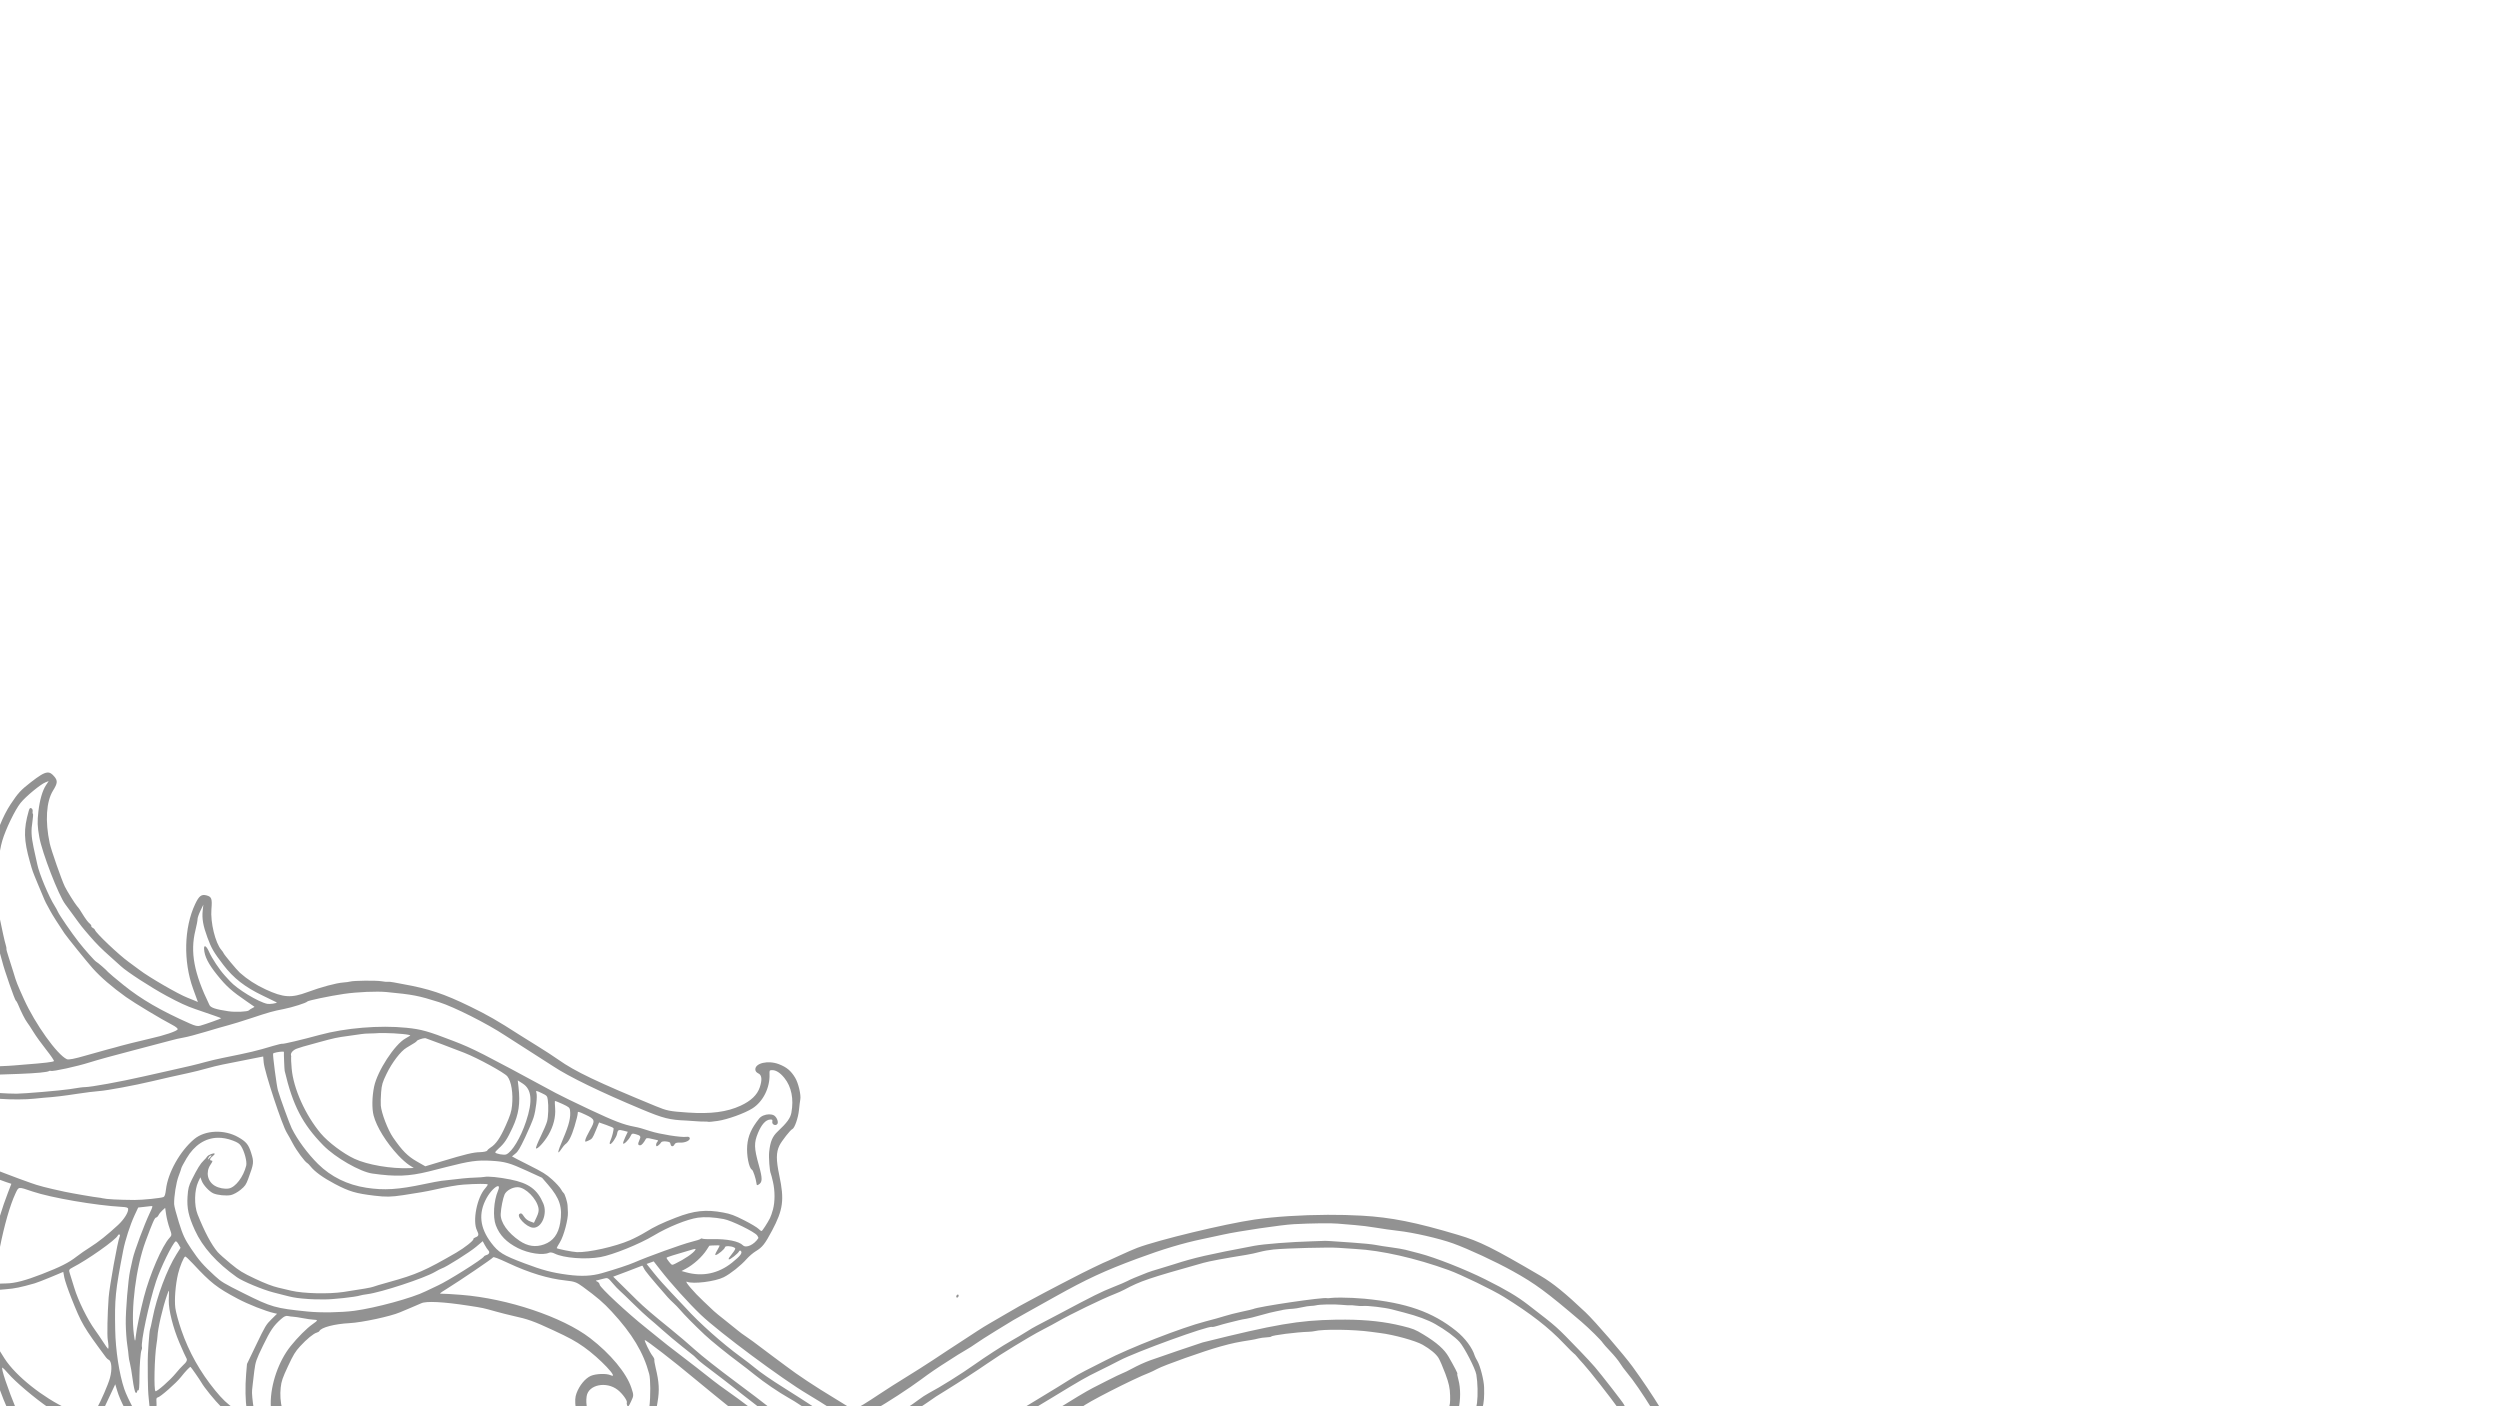 <?xml version="1.0" encoding="UTF-8" standalone="no"?>
<!-- Created with Inkscape (http://www.inkscape.org/) -->

<svg
   xmlns:dc="http://purl.org/dc/elements/1.1/"
   xmlns:cc="http://creativecommons.org/ns#"
   xmlns:rdf="http://www.w3.org/1999/02/22-rdf-syntax-ns#"
   xmlns:svg="http://www.w3.org/2000/svg"
   xmlns="http://www.w3.org/2000/svg"
   xmlns:sodipodi="http://sodipodi.sourceforge.net/DTD/sodipodi-0.dtd"
   xmlns:inkscape="http://www.inkscape.org/namespaces/inkscape"
   width="1344"
   height="756"
   viewBox="0 0 1344 756"
   id="svg2"
   version="1.1"
   inkscape:version="0.91 r13725"
   sodipodi:docname="lower-back.svg"
   inkscape:export-filename="C:\Users\PhroZen\Desktop\valhalla-starter-example.png"
   inkscape:export-xdpi="90"
   inkscape:export-ydpi="90">
  <defs
     id="defs4">
    <filter
       style="color-interpolation-filters:sRGB;"
       inkscape:label="Drop Shadow"
       id="filter4387">
      <feFlood
         flood-opacity="0.51"
         flood-color="rgb(0,0,0)"
         result="flood"
         id="feFlood4389" />
      <feComposite
         in="flood"
         in2="SourceGraphic"
         operator="in"
         result="composite1"
         id="feComposite4391" />
      <feGaussianBlur
         in="composite1"
         stdDeviation="0"
         result="blur"
         id="feGaussianBlur4393" />
      <feOffset
         dx="1"
         dy="2"
         result="offset"
         id="feOffset4395" />
      <feComposite
         in="SourceGraphic"
         in2="offset"
         operator="over"
         result="composite2"
         id="feComposite4397" />
    </filter>
    <filter
       style="color-interpolation-filters:sRGB;"
       inkscape:label="Drop Shadow"
       id="filter4823">
      <feFlood
         flood-opacity="1"
         flood-color="rgb(255,255,255)"
         result="flood"
         id="feFlood4825" />
      <feComposite
         in="flood"
         in2="SourceGraphic"
         operator="in"
         result="composite1"
         id="feComposite4827" />
      <feGaussianBlur
         in="composite1"
         stdDeviation="1"
         result="blur"
         id="feGaussianBlur4829" />
      <feOffset
         dx="1"
         dy="1"
         result="offset"
         id="feOffset4831" />
      <feComposite
         in="SourceGraphic"
         in2="offset"
         operator="over"
         result="composite2"
         id="feComposite4833" />
    </filter>
    <filter
       style="color-interpolation-filters:sRGB;"
       inkscape:label="Drop Shadow"
       id="filter4835">
      <feFlood
         flood-opacity="1"
         flood-color="rgb(255,255,255)"
         result="flood"
         id="feFlood4837" />
      <feComposite
         in="flood"
         in2="SourceGraphic"
         operator="in"
         result="composite1"
         id="feComposite4839" />
      <feGaussianBlur
         in="composite1"
         stdDeviation="1"
         result="blur"
         id="feGaussianBlur4841" />
      <feOffset
         dx="1"
         dy="1"
         result="offset"
         id="feOffset4843" />
      <feComposite
         in="SourceGraphic"
         in2="offset"
         operator="over"
         result="composite2"
         id="feComposite4845" />
    </filter>
    <filter
       style="color-interpolation-filters:sRGB"
       inkscape:label="Drop Shadow"
       id="filter4387-2">
      <feFlood
         flood-opacity="0.51"
         flood-color="rgb(0,0,0)"
         result="flood"
         id="feFlood4389-6" />
      <feComposite
         in="flood"
         in2="SourceGraphic"
         operator="in"
         result="composite1"
         id="feComposite4391-5" />
      <feGaussianBlur
         in="composite1"
         stdDeviation="0"
         result="blur"
         id="feGaussianBlur4393-4" />
      <feOffset
         dx="1"
         dy="2"
         result="offset"
         id="feOffset4395-7" />
      <feComposite
         in="SourceGraphic"
         in2="offset"
         operator="over"
         result="composite2"
         id="feComposite4397-3" />
    </filter>
    <filter
       style="color-interpolation-filters:sRGB"
       inkscape:label="Drop Shadow"
       id="filter4387-2-5">
      <feFlood
         flood-opacity="0.51"
         flood-color="rgb(0,0,0)"
         result="flood"
         id="feFlood4389-6-6" />
      <feComposite
         in="flood"
         in2="SourceGraphic"
         operator="in"
         result="composite1"
         id="feComposite4391-5-0" />
      <feGaussianBlur
         in="composite1"
         stdDeviation="0"
         result="blur"
         id="feGaussianBlur4393-4-5" />
      <feOffset
         dx="1"
         dy="2"
         result="offset"
         id="feOffset4395-7-3" />
      <feComposite
         in="SourceGraphic"
         in2="offset"
         operator="over"
         result="composite2"
         id="feComposite4397-3-4" />
    </filter>
    <filter
       style="color-interpolation-filters:sRGB"
       inkscape:label="Drop Shadow"
       id="filter4387-2-52">
      <feFlood
         flood-opacity="0.51"
         flood-color="rgb(0,0,0)"
         result="flood"
         id="feFlood4389-6-61" />
      <feComposite
         in="flood"
         in2="SourceGraphic"
         operator="in"
         result="composite1"
         id="feComposite4391-5-2" />
      <feGaussianBlur
         in="composite1"
         stdDeviation="0"
         result="blur"
         id="feGaussianBlur4393-4-6" />
      <feOffset
         dx="1"
         dy="2"
         result="offset"
         id="feOffset4395-7-7" />
      <feComposite
         in="SourceGraphic"
         in2="offset"
         operator="over"
         result="composite2"
         id="feComposite4397-3-8" />
    </filter>
  </defs>
  <sodipodi:namedview
     id="base"
     pagecolor="#ffffff"
     bordercolor="#666666"
     borderopacity="1.0"
     inkscape:pageopacity="0.0"
     inkscape:pageshadow="2"
     inkscape:zoom="0.5"
     inkscape:cx="511.41264"
     inkscape:cy="459.14158"
     inkscape:document-units="px"
     inkscape:current-layer="layer4"
     showgrid="false"
     units="px"
     width="1152px"
     borderlayer="true"
     showborder="true"
     inkscape:window-width="1920"
     inkscape:window-height="1017"
     inkscape:window-x="1912"
     inkscape:window-y="-8"
     inkscape:window-maximized="1" />
  <g
     inkscape:groupmode="layer"
     id="layer4"
     inkscape:label="Decor"
     style="display:inline">
    <path
       style="fill:#000000;fill-opacity:0.429"
       d="m 25.426,415.324 c -1.903,0.137 -4.444,1.785 -8.881,5.235 -5.44,4.229 -6.797,5.708 -10.843,11.807 C 3.633,435.483 1.656,439.405 0,443.515 l 0,13.831 c 0.379,-2.097 0.778,-3.854 1.221,-5.364 1.818,-6.196 6.879,-16.657 9.833,-20.329 2.801,-3.481 10.775,-10.063 13.435,-11.088 l 1.693,-0.653 -1.522,2.31 c -1.844,2.798 -3.322,7.944 -4.014,13.98 -0.639,5.565 -0.553,8.028 0.482,13.82 1.51,8.446 10.427,31.487 13.979,36.12 0.62,0.808 2.708,3.655 4.639,6.326 3.91,5.406 4.323,5.931 8.468,10.723 3.737,4.321 6.306,6.888 11.373,11.373 2.248,1.99 4.689,4.184 5.425,4.875 3.182,2.986 16.121,11.387 24.556,15.943 6.751,3.646 10.767,5.498 15.334,7.071 3.403,1.172 7.931,2.733 10.063,3.468 2.132,0.735 3.914,1.402 3.96,1.484 0.1,0.177 -8.794,3.34 -11.327,4.028 -1.387,0.377 -2.6,0.117 -5.555,-1.191 -15.578,-6.895 -26.166,-13.041 -35.649,-20.693 -4.217,-3.403 -7.949,-6.543 -8.294,-6.98 -0.852,-1.078 -5.56,-5.165 -6.402,-5.558 -0.718,-0.335 -6.216,-6.517 -9.294,-10.451 -3.997,-5.108 -10.577,-14.691 -11.346,-16.525 -0.284,-0.677 -1.017,-2.015 -1.628,-2.972 -3.177,-4.976 -8.405,-17.466 -9.393,-22.44 -0.31,-1.559 -0.63,-3.01 -0.712,-3.225 -0.082,-0.215 -0.648,-2.793 -1.256,-5.729 -1.284,-6.2 -1.405,-9.092 -0.597,-14.263 0.322,-2.06 0.42,-3.822 0.218,-3.915 -0.2,-0.094 -0.266,-0.703 -0.144,-1.354 0.122,-0.65 -0.184,-1.372 -0.678,-1.603 -0.72,-0.336 -1.003,-0.052 -1.424,1.425 -2.831,9.917 -2.694,15.583 0.668,27.485 1.453,5.144 1.253,4.587 4.3,11.964 3.372,8.165 4.091,9.792 5.018,11.343 0.44,0.736 1.187,2.118 1.662,3.071 0.729,1.464 4.822,7.928 7.591,11.986 1.483,2.174 12.123,15.352 15.049,18.638 4.374,4.913 10.464,10.17 18.069,15.6 4.436,3.167 18.888,11.863 24.769,14.903 1.907,0.986 2.978,1.85 2.941,2.368 -0.07,0.948 -7.273,3.38 -15.088,5.095 -4.633,1.017 -16.188,3.947 -18.711,4.744 -0.452,0.143 -2.18,0.598 -3.84,1.011 -1.66,0.413 -6.974,1.9 -11.807,3.306 -6.071,1.766 -9.198,2.372 -10.114,1.955 C 30.743,567.058 18.916,550.521 12.873,537.156 9.155,528.933 8.785,527.989 7.266,522.852 6.558,520.456 5.368,516.685 4.622,514.472 3.875,512.259 3.347,510.274 3.447,510.061 3.548,509.847 3.354,508.803 3.016,507.74 2.525,506.201 1.032,499.407 0,494.296 L 0,512.554 c 0.392,1.24 0.86,2.918 1.201,4.342 1.055,4.408 6.785,20.863 7.357,21.13 0.227,0.106 0.704,0.891 1.059,1.744 1.802,4.323 3.84,8.381 4.907,9.768 0.655,0.852 2.227,3.244 3.492,5.316 1.265,2.072 4.305,6.295 6.755,9.384 2.45,3.088 4.356,5.868 4.234,6.175 -0.201,0.509 -5.069,1.091 -15.992,1.917 -2.203,0.166 -4.616,0.368 -5.362,0.447 C 6.359,572.914 3.206,573.071 0,573.201 l 0,4.476 c 2.674,-0.079 5.869,-0.188 10.335,-0.355 9.325,-0.349 15.358,-0.931 16.076,-1.551 0.199,-0.172 0.605,-0.199 0.902,-0.061 0.998,0.466 14.167,-2.421 21.048,-4.613 3.751,-1.195 14.076,-4.044 22.945,-6.328 8.868,-2.285 17.923,-4.672 20.122,-5.305 2.199,-0.633 5.497,-1.39 7.327,-1.683 1.83,-0.293 7.182,-1.701 11.895,-3.128 4.713,-1.427 10.174,-3.003 12.135,-3.503 1.961,-0.499 7.372,-2.169 12.024,-3.711 10.069,-3.337 11.824,-3.83 17.651,-4.964 4.644,-0.904 12.395,-3.365 12.712,-4.037 0.249,-0.528 12.186,-3.023 19.718,-4.12 7.163,-1.044 17.656,-1.498 22.933,-0.993 14.214,1.36 17.042,1.906 28.204,5.433 8.059,2.546 25.8,11.485 35.478,17.877 1.89,1.248 7.784,5.026 13.099,8.396 5.315,3.369 11.098,7.077 12.851,8.24 8.467,5.618 25.447,13.862 47.665,23.143 11.535,4.818 14.826,5.645 23.885,6.004 1.043,0.042 3.288,0.194 4.99,0.339 1.702,0.145 3.832,0.235 4.733,0.202 0.901,-0.035 1.83,0.026 2.063,0.133 0.234,0.107 2.509,-0.109 5.056,-0.482 5.27,-0.77 14.391,-4.057 18.605,-6.703 5.754,-3.614 9.518,-11.128 9.247,-18.461 -0.072,-1.958 -0.011,-2.067 1.206,-2.133 2.144,-0.116 4.47,1.331 6.806,4.233 3.777,4.693 5.099,11.306 3.73,18.663 -0.541,2.909 -2.318,5.348 -7.341,10.076 -2.857,2.69 -3.979,5.364 -4.59,10.928 -0.327,2.981 0.248,10.608 0.888,11.774 0.13,0.238 0.647,2.215 1.149,4.394 1.113,4.834 1.119,10.582 0.016,14.795 l 0,0.001 c -0.454,1.733 -1.185,3.851 -1.626,4.706 -1.413,2.74 -3.994,6.725 -4.466,6.896 -0.252,0.091 -1.016,-0.427 -1.697,-1.15 -0.682,-0.723 -4.136,-2.785 -7.676,-4.583 -5.314,-2.699 -7.275,-3.427 -11.231,-4.17 -9.326,-1.753 -15.711,-1.072 -25.493,2.719 -7.487,2.901 -11.571,4.855 -16.386,7.837 -2.104,1.304 -5.873,3.256 -8.375,4.339 -7.928,3.432 -22.259,6.644 -28.483,6.384 -2.34,-0.098 -10.718,-1.764 -10.849,-2.157 -0.04,-0.122 0.757,-1.569 1.77,-3.218 2.051,-3.334 4.476,-12.455 4.259,-16.015 -0.067,-1.092 -0.149,-2.72 -0.182,-3.62 -0.068,-1.851 -1.518,-6.496 -2.115,-6.774 -0.216,-0.101 -0.869,-1.027 -1.451,-2.059 -0.582,-1.032 -2.713,-3.366 -4.734,-5.187 -3.113,-2.804 -5.049,-3.998 -12.657,-7.811 -4.94,-2.476 -8.956,-4.558 -8.924,-4.625 0.032,-0.068 0.849,-0.738 1.816,-1.491 1.411,-1.099 2.444,-2.82 5.251,-8.74 1.921,-4.054 3.965,-8.861 4.541,-10.682 1.259,-3.98 2.112,-11.371 1.53,-13.275 -0.402,-1.316 -0.289,-1.312 2.693,0.088 2.938,1.379 3.13,1.587 3.418,3.72 0.461,3.408 0.282,8.933 -0.375,11.515 -0.322,1.264 -1.873,4.929 -3.449,8.145 -1.575,3.215 -2.713,6.079 -2.527,6.363 0.565,0.865 4.471,-3.357 6.726,-7.269 2.686,-4.661 3.916,-9.58 3.57,-14.273 -0.146,-1.975 -0.207,-3.714 -0.136,-3.863 0.07,-0.149 1.881,0.546 4.024,1.546 3.462,1.616 3.919,1.992 4.103,3.363 0.505,3.767 -0.447,7.724 -3.696,15.35 -3.161,7.419 -3.426,9.245 -0.772,5.314 0.702,-1.04 1.536,-2.06 1.853,-2.266 1.806,-1.178 3.389,-4.21 5.049,-9.674 0.983,-3.236 1.76,-6.418 1.726,-7.071 -0.056,-1.098 0.256,-1.04 4.16,0.782 5.225,2.438 5.387,3.046 2.269,8.537 -1.154,2.033 -2.205,4.266 -2.335,4.962 -0.23,1.229 -0.179,1.239 1.768,0.373 1.853,-0.824 2.141,-1.224 3.815,-5.297 l 1.811,-4.405 3.8,1.328 c 2.09,0.731 3.865,1.513 3.946,1.737 0.241,0.667 -0.759,4.75 -1.615,6.6 -0.437,0.945 -0.571,1.822 -0.298,1.95 0.767,0.358 3.499,-3.603 3.845,-5.574 0.372,-2.119 0.808,-2.311 3.594,-1.584 l 2.151,0.561 -1.354,2.868 c -0.745,1.578 -1.268,3.106 -1.163,3.397 0.284,0.788 3.018,-1.87 3.946,-3.838 0.739,-1.565 0.99,-1.663 2.885,-1.127 2.66,0.753 2.89,1.165 1.866,3.335 -0.914,1.937 -0.723,2.75 0.61,2.595 0.735,-0.086 1.814,-1.358 3.022,-3.562 0.176,-0.321 1.283,-0.325 2.462,-0.009 1.179,0.315 2.644,0.647 3.255,0.74 0.866,0.131 0.943,0.351 0.347,1 -0.42,0.458 -0.712,1.258 -0.649,1.777 0.092,0.756 0.333,0.782 1.214,0.127 0.604,-0.45 1.265,-1.172 1.469,-1.603 0.206,-0.436 1.363,-0.666 2.605,-0.518 1.949,0.231 2.267,0.423 2.474,1.491 0.283,1.456 1.493,1.472 2.175,0.028 0.332,-0.704 1.263,-0.981 2.956,-0.887 2.796,0.158 5.643,-1.223 5.179,-2.51 -0.202,-0.558 -0.777,-0.737 -1.878,-0.582 -2.772,0.39 -14.41,-1.463 -19.342,-3.08 -4.411,-1.447 -6.011,-1.892 -8.538,-2.373 -5.87,-1.118 -10.647,-2.946 -23.72,-9.08 -7.703,-3.614 -16.075,-7.691 -18.603,-9.059 -39.976,-21.628 -44.32,-23.838 -54.807,-27.892 -13.865,-5.36 -17.375,-6.345 -25.506,-7.165 -14.273,-1.438 -32.725,0.083 -46.498,3.834 -9.637,2.624 -19.662,5.001 -20.145,4.776 -0.232,-0.108 -2.363,0.381 -4.737,1.088 -9.65,2.875 -12.056,3.448 -27.454,6.559 -2.769,0.559 -6.845,1.521 -9.057,2.137 -4.79,1.334 -9.29,2.411 -19.903,4.761 -4.35,0.963 -10.411,2.323 -13.47,3.021 -12.466,2.846 -28.343,5.736 -31.548,5.741 -1.09,0.002 -2.976,0.254 -8.36,1.119 -4.32,0.694 -24.645,2.42 -28.332,2.406 C 6.148,587.964 2.544,587.805 0,587.624 l 0,3.115 c 5.89,0.446 14.097,0.412 18.461,-0.091 1.914,-0.221 4.297,-0.455 5.296,-0.521 5.139,-0.34 10.35,-0.955 17.568,-2.072 4.393,-0.68 9.78,-1.353 11.972,-1.496 4.11,-0.268 19.008,-3.037 28.582,-5.312 6.352,-1.51 12.269,-2.847 19.496,-4.405 2.851,-0.614 7.216,-1.706 9.699,-2.426 2.484,-0.72 6.34,-1.67 8.569,-2.109 2.229,-0.44 6.874,-1.363 10.323,-2.051 3.449,-0.689 7.453,-1.485 8.898,-1.768 l 2.625,-0.514 0.266,3.15 c 0.426,5.034 9.922,33.893 12.47,37.9 0.562,0.884 2.001,3.47 3.197,5.744 2.004,3.809 6.532,9.926 7.777,10.508 0.29,0.135 1.055,0.911 1.7,1.724 2.321,2.926 6.824,6.18 13.171,9.517 7.717,4.057 11.214,5.088 21.319,6.291 6.128,0.73 8.795,0.681 15.239,-0.28 7.604,-1.133 13.011,-2.076 16.681,-2.908 6.855,-1.554 12.522,-2.546 15.882,-2.781 6.789,-0.476 12.856,-0.514 13.012,-0.082 0.083,0.229 -0.536,1.184 -1.375,2.121 -4.431,4.949 -6.896,17.606 -4.401,22.598 1.147,2.295 0.975,3.074 -0.822,3.724 -0.691,0.25 -1.187,0.649 -1.101,0.886 0.27,0.749 -4.772,4.756 -9.241,7.344 -16.711,9.677 -21.45,11.75 -36.215,15.839 -4.158,1.151 -7.935,2.273 -8.394,2.495 -0.805,0.388 -6.124,1.319 -16.028,2.802 -7.944,1.19 -21.501,0.861 -28.032,-0.678 -1.313,-0.309 -4.472,-1.056 -7.02,-1.66 -3.163,-0.749 -7.095,-2.26 -12.397,-4.762 -6.844,-3.231 -8.412,-4.196 -13.217,-8.145 -2.999,-2.464 -6.107,-5.241 -6.907,-6.171 -3.361,-3.908 -7.04,-10.806 -10.836,-20.319 -1.915,-4.799 -1.744,-13.054 0.364,-17.519 l 1.129,-2.39 0.799,2.055 c 0.861,2.212 3.956,5.527 6.094,6.529 2.158,1.011 7.065,1.501 9.577,0.956 1.29,-0.28 3.6,-1.541 5.132,-2.803 2.442,-2.011 2.953,-2.746 4.136,-5.951 3.066,-8.308 3.135,-8.94 1.541,-13.996 -1.385,-4.392 -2.639,-5.919 -6.84,-8.327 -7.558,-4.331 -17.968,-3.876 -23.788,1.041 -7.612,6.43 -14.09,17.995 -15.141,27.032 -0.306,2.629 -0.669,3.761 -1.303,4.059 -1.24,0.583 -11.354,1.616 -15.574,1.591 -8.669,-0.051 -15.289,-0.407 -17.265,-0.93 -0.63,-0.167 -1.568,-0.327 -2.085,-0.359 -1.481,-0.088 -14.289,-2.288 -18.164,-3.12 -9.591,-2.058 -14.441,-3.321 -18.395,-4.791 -2.384,-0.887 -5.21,-1.907 -6.28,-2.266 C 9.084,633.281 6.011,632.121 3.324,631.062 2.173,630.609 1.039,630.179 0,629.792 l 0,4.487 c 1.166,0.45 2.351,0.89 3.255,1.189 l 2.854,0.942 -1.854,4.824 C 2.669,645.36 1.252,649.479 0,653.598 l 0,16.755 c 2.219,-11.241 5.409,-22.565 8.238,-28.56 1.885,-3.995 1.289,-3.917 9.271,-1.231 9.991,3.362 33.636,7.436 47.877,8.249 2.701,0.154 3.415,0.374 3.504,1.08 0.225,1.787 -2.194,5.664 -5.374,8.614 -5.705,5.292 -10.723,9.291 -15.007,11.96 -2.299,1.432 -5.618,3.73 -7.376,5.105 -4.173,3.265 -8.603,5.502 -18.586,9.385 -8.823,3.432 -14.537,4.933 -19.068,5.01 -1.187,0.02 -2.412,0.065 -3.48,0.106 l 0,3.298 c 0.973,-0.098 2.112,-0.202 3.35,-0.293 4.438,-0.327 7.767,-1.012 15.24,-3.138 1.177,-0.335 5.129,-1.859 8.783,-3.388 l 6.643,-2.78 0.549,2.968 c 0.302,1.632 1.984,6.569 3.737,10.971 5.588,14.033 6.494,15.586 18.704,32.057 0.376,0.507 1.032,1.084 1.456,1.282 1.593,0.744 1.884,5.208 0.638,9.775 -0.993,3.638 -4.732,12.123 -7.173,16.588 l 4.977,0 -0.754,-0.842 2.904,-6.191 2.904,-6.19 0.999,3.342 c 0.876,2.934 2.167,5.937 4.215,9.881 l 4.621,0 c -2.182,-4.058 -4.107,-8.095 -4.987,-10.7 -2.714,-8.034 -4.658,-20.687 -4.873,-31.725 -0.332,-16.997 0.043,-20.733 4.286,-42.683 1.067,-5.521 3.742,-13.828 6.061,-18.819 l 2.007,-4.315 2.543,-0.273 c 1.399,-0.15 3.209,-0.358 4.024,-0.462 1.47,-0.187 1.467,-0.157 -0.333,3.662 -2.998,6.359 -8.268,20.486 -9.154,24.537 -0.456,2.086 -1.09,4.972 -1.409,6.414 -1.063,4.795 -2.45,21.588 -2.351,28.479 0.053,3.738 0.405,8.82 0.782,11.294 0.376,2.474 0.716,5.237 0.755,6.14 0.039,0.902 0.351,2.637 0.692,3.856 0.341,1.219 1.015,5.221 1.498,8.893 0.482,3.672 1.198,6.829 1.591,7.014 0.419,0.197 0.743,-0.048 0.784,-0.595 0.038,-0.513 0.296,-0.827 0.572,-0.698 0.501,0.234 0.667,-1.613 0.697,-7.711 0.028,-5.632 0.584,-12.762 1.076,-13.804 0.262,-0.555 0.393,-1.24 0.292,-1.522 -0.862,-2.388 3.683,-23.735 7.573,-35.573 2.368,-7.207 8.797,-20.355 10.494,-21.461 0.28,-0.182 0.991,0.525 1.581,1.571 l 1.073,1.902 -2.215,3.524 c -5.077,8.076 -10.586,22.79 -12.812,34.215 -0.602,3.088 -1.239,5.924 -1.418,6.303 -0.346,0.734 -1.268,13.683 -1.192,16.753 0.025,1.007 0.038,5.011 0.029,8.897 -0.009,3.886 0.21,8.907 0.487,11.158 0.204,1.655 0.403,3.824 0.553,5.728 l 3.62,0 c 0.003,-0.295 -0.001,-0.595 0.015,-0.881 0.05,-0.861 0.033,-2.367 -0.038,-3.348 -0.092,-1.268 0.09,-1.81 0.63,-1.873 1.351,-0.157 9.959,-7.706 12.528,-10.986 2.336,-2.983 4.841,-5.628 5.18,-5.469 0.3,0.14 4.968,6.852 5.876,8.448 1.533,2.696 7.145,9.594 10.658,13.1 0.354,0.354 0.707,0.686 1.061,1.011 l 6.098,0 c -3.821,-2.545 -6.657,-5.271 -10.424,-9.882 -8.14,-9.963 -14.102,-20.586 -18.194,-32.418 -1.512,-4.372 -2.976,-9.759 -3.253,-11.972 -0.559,-4.458 0.08,-12.455 1.461,-18.302 0.913,-3.865 3.049,-9.047 3.848,-9.336 0.24,-0.087 2.105,1.639 4.144,3.836 9.609,10.353 12.868,12.906 24.058,18.853 5.747,3.054 14.91,6.666 19.629,7.739 l 1.548,0.352 -3.033,2.988 c -2.839,2.796 -3.358,3.663 -8.081,13.492 l -5.047,10.504 -0.466,5.458 c -0.565,6.626 -0.402,15.195 0.354,18.6 0.008,0.034 0.013,0.056 0.02,0.09 l 3.743,0 c -0.675,-4.157 -1.124,-8.682 -0.902,-10.213 0.177,-1.218 0.35,-2.78 0.385,-3.471 0.035,-0.691 0.391,-3.707 0.793,-6.702 0.685,-5.1 0.98,-5.962 4.676,-13.596 4.008,-8.278 5.636,-10.679 9.677,-14.273 1.685,-1.499 2.644,-1.92 3.781,-1.661 0.838,0.192 2.098,0.36 2.8,0.373 0.702,0.014 3.001,0.36 5.109,0.769 2.109,0.409 4.758,0.782 5.887,0.828 2.455,0.102 2.394,0.322 -0.678,2.477 -3.081,2.162 -7.924,7.011 -11.692,11.707 -6.48,8.075 -10.778,20.469 -10.722,30.917 0.006,1.106 0.033,2.012 0.082,2.843 l 6.055,0 c -0.924,-3.798 -1.189,-7.658 -0.768,-11.505 0.367,-3.35 0.979,-5.139 3.887,-11.366 2.942,-6.3 3.908,-7.889 6.542,-10.77 3.511,-3.84 7.248,-6.909 8.953,-7.353 0.637,-0.166 1.274,-0.546 1.416,-0.846 0.912,-1.932 8.165,-3.837 16.17,-4.249 6.737,-0.347 22.073,-3.636 27.135,-5.819 1.608,-0.694 4.419,-1.873 6.244,-2.62 1.826,-0.747 4.188,-1.763 5.251,-2.259 2.679,-1.251 11.916,-0.776 25.355,1.305 8.008,1.24 7.527,1.137 14.622,3.121 2.815,0.787 6.956,1.836 9.202,2.33 8.253,1.814 11.155,2.853 21.759,7.779 8.714,4.049 11.93,5.808 16.493,9.019 8.376,5.896 19.339,17.468 14.335,15.133 -2.204,-1.029 -7.896,-0.837 -10.634,0.357 -3.005,1.312 -6.138,5.117 -7.707,9.362 -0.78,2.107 -0.881,4.051 -0.418,8.038 0.014,0.122 0.032,0.223 0.047,0.342 l 6.152,0 c -0.517,-2.249 -0.663,-4.556 -0.328,-6.774 0.943,-6.259 10.627,-8.223 16.748,-3.397 2.568,2.025 5.286,5.843 4.863,6.834 -0.142,0.332 -0.042,1.065 0.224,1.629 0.42,0.893 0.681,0.604 2.019,-2.232 1.51,-3.2 1.514,-3.33 0.17,-7.406 -2.611,-7.925 -11.232,-18.3 -22.198,-26.718 -14.766,-11.335 -44.32,-21.257 -69.175,-23.225 -4.711,-0.373 -9.381,-0.649 -10.378,-0.612 -1.714,0.063 -1.579,-0.077 2.486,-2.609 7.62,-4.746 24.636,-16.302 24.934,-16.933 0.207,-0.438 2.575,0.454 8.336,3.142 11.166,5.211 21.318,8.293 30.579,9.285 4.902,0.525 5.965,0.908 9.322,3.365 7.813,5.718 11.04,8.494 15.571,13.389 10.985,11.866 17.065,21.985 20.125,33.499 0.728,2.739 0.782,11.923 0.104,17.638 -0.047,0.397 -0.107,0.754 -0.162,1.127 l 3.942,0 c 0.213,-1.288 0.451,-2.777 0.591,-3.583 1.112,-6.415 0.877,-10.71 -1.011,-18.517 -0.51,-2.108 -0.822,-4.055 -0.695,-4.326 0.127,-0.271 -0.351,-1.251 -1.065,-2.178 -1.414,-1.837 -4.492,-8.188 -4.046,-8.349 0.57,-0.206 16.161,11.854 26.013,20.122 3.297,2.767 8.1,6.712 10.672,8.766 2.571,2.054 5.399,4.349 6.285,5.099 0.947,0.802 2.262,1.847 3.697,2.966 l 10.787,0 c -5.294,-3.991 -10.402,-7.755 -13.476,-9.877 -2.137,-1.475 -5.363,-3.847 -7.169,-5.273 -7.276,-5.745 -11.059,-8.692 -16.479,-12.829 -7.769,-5.931 -9.38,-7.191 -13.402,-10.482 -1.916,-1.568 -4.747,-3.856 -6.291,-5.086 -10.053,-8.002 -24.811,-21.746 -24.913,-23.2 -0.041,-0.586 -0.593,-1.317 -1.227,-1.624 -1.142,-0.553 -1.14,-0.562 0.277,-0.861 0.787,-0.166 2.186,-0.516 3.109,-0.778 2.127,-0.604 2.346,-0.488 4.927,2.594 1.175,1.403 2.859,3.17 3.74,3.927 0.882,0.758 4.171,3.915 7.311,7.016 3.14,3.101 6.862,6.57 8.271,7.711 1.409,1.141 4.7,3.992 7.313,6.335 2.612,2.343 7.385,6.349 10.606,8.902 3.221,2.553 6.068,4.809 6.325,5.014 0.257,0.205 1.051,0.978 1.765,1.716 1.173,1.212 3.103,2.722 14.106,11.037 1.827,1.381 4.158,3.192 5.181,4.026 1.023,0.834 3.133,2.504 4.687,3.711 1.55,1.203 6.194,4.811 10.33,8.022 l 5.492,0 c -3.761,-2.993 -11.993,-9.257 -19.644,-14.93 -8.394,-6.224 -17.897,-13.714 -21.116,-16.646 -3.22,-2.932 -9.211,-8.039 -13.315,-11.348 -9.34,-7.532 -14.45,-11.914 -18.104,-15.525 -1.57,-1.551 -5.089,-5.023 -7.82,-7.715 l -4.965,-4.894 7.666,-2.876 c 4.217,-1.581 7.777,-2.953 7.913,-3.05 0.136,-0.097 0.558,0.544 0.938,1.423 0.58,1.344 3.591,5.001 12.786,15.534 0.69,0.79 2.067,2.167 3.062,3.061 0.995,0.893 2.556,2.499 3.468,3.568 2.486,2.916 7.418,7.914 13.283,13.463 3.44,3.254 12.148,10.312 18.86,15.286 2.099,1.555 5.808,4.441 8.242,6.411 4.893,3.962 12.802,9.343 18.275,12.434 1.957,1.105 4.032,2.366 4.61,2.802 0.579,0.436 2.569,1.667 4.422,2.736 0.138,0.079 0.289,0.18 0.431,0.265 l 5.508,0 c -5.824,-3.792 -12.914,-8.35 -17.305,-11.091 -7.04,-4.394 -13.192,-8.633 -16.033,-11.046 -1.39,-1.181 -4.791,-3.796 -7.558,-5.812 -9.766,-7.117 -22.445,-18.396 -29.474,-26.219 -1.277,-1.421 -4.751,-5.096 -7.722,-8.167 -2.97,-3.071 -7.197,-7.833 -9.393,-10.581 l -3.99,-4.997 1.902,-0.687 1.902,-0.689 3.566,4.576 c 5.757,7.387 15.317,17.987 21.769,24.135 9.877,9.412 43.839,34.661 57.378,42.658 3.62,2.138 8.836,5.403 12.73,7.921 l 11.034,0 c -0.948,-0.637 -4.813,-3.019 -9.338,-5.747 -10.297,-6.207 -19.802,-12.504 -25.996,-17.221 -2.344,-1.786 -5.455,-4.094 -6.914,-5.13 -1.459,-1.036 -4.561,-3.365 -6.894,-5.175 -2.332,-1.811 -5.673,-4.248 -7.424,-5.415 -1.751,-1.167 -3.796,-2.665 -4.545,-3.328 -0.749,-0.664 -3.794,-3.113 -6.767,-5.442 -2.973,-2.329 -5.796,-4.636 -6.272,-5.128 -0.476,-0.492 -2.977,-2.858 -5.557,-5.258 -5.185,-4.823 -10.604,-11.212 -8.899,-10.493 3.249,1.37 15.194,-0.112 19.81,-2.456 3.641,-1.849 9.188,-6.261 12.281,-9.769 1.267,-1.437 3.456,-3.309 4.864,-4.159 3.619,-2.187 4.944,-3.861 8.8,-11.118 5.973,-11.242 6.674,-16.534 3.913,-29.59 -1.776,-8.402 -1.758,-12.435 0.073,-16.18 1.165,-2.382 5.902,-8.422 6.885,-8.777 1.225,-0.443 3.161,-5.943 3.598,-10.22 0.253,-2.479 0.572,-5.039 0.707,-5.687 0.499,-2.387 -1.037,-8.894 -2.772,-11.745 -2.294,-3.771 -4.548,-5.649 -8.718,-7.262 -5.774,-2.234 -12.86,-0.602 -12.68,2.919 0.044,0.853 0.609,1.565 1.618,2.036 1.898,0.886 2.151,3.364 0.768,7.497 -1.362,4.068 -4.698,7.268 -10.265,9.845 -7.384,3.419 -16.084,4.551 -28.447,3.703 -9.848,-0.676 -11.107,-0.927 -17.229,-3.444 -31.3,-12.873 -43.454,-18.673 -52.312,-24.962 -2.344,-1.664 -7.329,-4.912 -11.078,-7.219 -3.75,-2.307 -8.151,-5.052 -9.781,-6.1 -12.013,-7.724 -17.168,-10.685 -26.592,-15.275 -14.063,-6.85 -22.228,-9.573 -36.158,-12.056 -1.143,-0.204 -3.272,-0.605 -4.73,-0.892 -1.458,-0.287 -2.978,-0.442 -3.378,-0.344 -0.4,0.098 -1.921,-0.033 -3.379,-0.292 -2.82,-0.5 -14.963,-0.381 -16.84,0.165 -0.616,0.179 -2.298,0.408 -3.739,0.509 -3.76,0.264 -11.988,2.477 -19.222,5.17 -8.732,3.251 -12.901,2.981 -22.491,-1.452 -5.264,-2.433 -9.804,-5.375 -13.873,-8.988 -1.582,-1.405 -8.6,-9.852 -8.771,-10.559 -0.06,-0.248 -0.578,-0.993 -1.15,-1.657 -3.273,-3.795 -5.956,-14.833 -5.352,-22.011 0.466,-5.531 0.097,-6.585 -2.558,-7.318 -2.802,-0.773 -4.1,0.209 -6.22,4.706 -5.964,12.646 -6.399,30.749 -1.089,45.431 l 2.587,7.155 -1.978,-0.84 c -1.088,-0.462 -2.715,-1.121 -3.615,-1.464 -4.846,-1.847 -20.795,-11.079 -25.79,-14.928 -1.039,-0.8 -3.673,-2.743 -5.854,-4.318 -5.236,-3.78 -17.443,-15.352 -18.092,-17.15 -0.149,-0.412 -0.699,-0.949 -1.221,-1.193 -0.522,-0.244 -0.849,-0.655 -0.727,-0.913 0.122,-0.258 -0.334,-0.921 -1.013,-1.474 -0.679,-0.552 -1.91,-2.099 -2.735,-3.437 -2.483,-4.022 -2.929,-4.68 -3.955,-5.834 -1.124,-1.264 -5.469,-8.231 -6.575,-10.542 -1.791,-3.741 -7.336,-19.616 -8.094,-23.172 -2.557,-11.989 -1.883,-22.539 1.818,-28.473 2.361,-3.785 2.503,-5.19 0.741,-7.334 -1.302,-1.584 -2.396,-2.392 -3.877,-2.285 z m 83.89,71.032 -0.345,3.183 c -0.466,4.296 0.204,8.125 2.528,14.443 2.157,5.863 3.315,7.857 8.573,14.745 5.443,7.13 11.63,11.953 21.198,16.525 4.179,1.996 7.588,3.649 7.577,3.674 -0.227,0.48 -3.869,0.996 -5.175,0.733 -4.746,-0.956 -16.202,-7.913 -20.016,-12.157 -0.464,-0.517 -1.708,-1.872 -2.763,-3.013 -2.843,-3.074 -6.975,-9.288 -8.512,-12.798 -1.412,-3.224 -2.799,-4.03 -2.672,-1.553 0.204,3.987 2.249,8.042 7.08,14.046 4.9,6.089 7.725,8.616 15.891,14.211 2.141,1.467 3.978,2.736 4.081,2.819 0.104,0.083 -0.364,0.4 -1.039,0.703 -0.675,0.304 -1.547,0.875 -1.936,1.269 -0.733,0.743 -7.308,1.023 -10.992,0.468 -6.859,-1.032 -9.488,-1.896 -10.196,-3.351 -8.317,-17.108 -10.445,-28.435 -7.545,-40.152 0.663,-2.678 1.178,-5.384 1.145,-6.013 -0.032,-0.629 0.657,-2.637 1.529,-4.463 l 1.589,-3.32 z m 97.475,69.003 c 6.31,0.084 14.56,0.802 13.696,1.418 -0.35,0.25 -1.485,0.925 -2.524,1.501 -5.801,3.216 -15.105,17.516 -16.845,25.892 -1.125,5.412 -1.234,11.799 -0.266,15.53 1.587,6.119 6.8,14.544 13.289,21.48 1.834,1.96 4.448,4.274 5.809,5.141 l 2.475,1.576 -2.3,0.098 c -9.773,0.414 -22.581,-1.771 -29.617,-5.055 -5.988,-2.794 -14.082,-8.886 -18.027,-13.567 -8.331,-9.884 -14.776,-24.236 -15.682,-34.922 -0.264,-3.11 -0.399,-5.826 -0.301,-6.034 0.098,-0.208 0.085,-0.639 -0.03,-0.958 -0.448,-1.24 1,-2.964 3.128,-3.724 2.209,-0.789 2.974,-1.011 11.764,-3.415 8.457,-2.314 9.7,-2.58 16.006,-3.422 2.834,-0.379 5.976,-0.827 6.982,-0.996 1.006,-0.169 2.806,-0.299 4,-0.29 1.194,0.009 2.629,-0.034 3.19,-0.096 1.263,-0.14 3.151,-0.184 5.254,-0.156 z m 21.592,2.76 c 0.184,-0.006 0.337,0.005 0.447,0.038 1.143,0.342 15.463,5.741 20.862,7.865 7.208,2.836 21.547,10.685 23.06,12.622 2.167,2.775 3.17,9.053 2.515,15.745 -0.31,3.168 -0.976,5.276 -3.35,10.608 -3.041,6.83 -5.34,10.165 -8.235,11.946 -0.776,0.477 -1.569,1.204 -1.763,1.615 -0.194,0.411 -1.893,0.787 -3.776,0.838 -3.806,0.102 -7.644,1.019 -20.655,4.94 l -8.848,2.666 -4.564,-2.607 c -4.94,-2.822 -7.857,-5.765 -12.777,-12.891 -2.81,-4.071 -6.29,-13.169 -6.587,-17.218 -0.102,-1.394 -0.022,-4.601 0.179,-7.126 0.317,-3.975 0.707,-5.294 2.903,-9.836 2.942,-6.084 7.63,-12.226 10.724,-14.047 4.515,-2.658 5.324,-3.187 5.531,-3.625 0.262,-0.555 3.048,-1.485 4.333,-1.532 z m -76.603,7.235 c 0.521,-0.006 0.86,0.05 0.851,0.193 -0.081,1.243 0.256,9.505 0.415,10.182 4.371,18.567 9.562,28.582 20.725,39.986 6.441,6.58 19.774,14.247 26.401,15.183 12.549,1.772 19.627,1.518 30.214,-1.088 1.605,-0.395 5.922,-1.489 9.593,-2.431 12.538,-3.217 16.619,-3.779 24.215,-3.339 7.224,0.419 9.863,1.162 19.006,5.359 l 8.202,3.765 3.123,3.615 c 6.447,7.461 7.987,12.228 6.64,20.547 -0.995,6.144 -3.779,9.899 -8.641,11.657 -4.54,1.641 -8.818,1.031 -13.127,-1.875 -6.433,-4.337 -10.416,-9.981 -10.216,-14.473 0.14,-3.135 1.167,-8.35 2.055,-10.43 0.928,-2.174 4.401,-4.089 7.192,-3.966 4.153,0.184 10.035,6.121 11.042,11.145 0.29,1.449 0.02,2.788 -1.01,4.993 l -1.407,3.013 -2.073,-0.766 c -1.378,-0.51 -2.491,-1.407 -3.322,-2.678 -1.03,-1.576 -1.412,-1.835 -2.171,-1.479 -2.369,1.113 3.394,7.277 7.056,7.547 4.613,0.34 7.906,-7.366 5.549,-12.985 -3.18,-7.582 -7.823,-10.973 -17.713,-12.935 -6.283,-1.247 -11.963,-1.807 -13.989,-1.379 -0.59,0.125 -2.986,0.295 -5.326,0.376 -3.697,0.129 -6.696,0.419 -17.765,1.722 -1.21,0.142 -5.411,0.94 -9.334,1.772 -13.891,2.945 -21.376,3.42 -30.951,1.962 -10.228,-1.558 -19.083,-5.91 -26.042,-12.8 -5.584,-5.529 -11.036,-12.913 -14.127,-19.13 -1.166,-2.346 -6.224,-16.254 -7.435,-20.447 -0.703,-2.434 -2.889,-19.118 -2.587,-19.757 0.216,-0.457 3.397,-1.037 4.959,-1.057 z m 126.564,15.461 2.619,1.674 c 4.948,3.163 5.507,9.448 1.821,20.49 -2.905,8.702 -7.501,16.32 -10.639,17.634 -1.187,0.497 -5.643,-0.314 -5.919,-1.078 -0.07,-0.195 0.809,-1.188 1.954,-2.207 2.977,-2.65 4.527,-4.982 7.324,-11.023 3.399,-7.34 4.251,-13.057 3.255,-21.832 l -0.415,-3.658 z m 135.035,18.254 c -2.006,0.038 -4.164,0.885 -5.261,2.264 -4.19,5.267 -5.968,9.284 -6.419,14.502 -0.444,5.141 0.944,12.239 2.539,12.984 0.627,0.292 2.138,4.828 2.43,7.291 0.134,1.132 0.278,1.236 1.075,0.773 2.207,-1.284 2.241,-3.203 0.187,-10.542 -2.568,-9.175 -2.638,-11.948 -0.438,-17.254 1.897,-4.577 4.161,-7.088 6.507,-7.215 1.232,-0.067 1.394,0.094 1.191,1.181 -0.282,1.507 1.821,2.42 2.721,1.182 0.782,-1.075 -0.453,-3.966 -2.004,-4.69 -0.736,-0.343 -1.616,-0.493 -2.528,-0.476 z M 116.993,611.664 c 2.609,-0.061 5.346,0.434 8.164,1.503 2.59,0.982 3.582,1.641 4.412,2.927 1.854,2.874 3.319,8.427 2.787,10.567 -1.498,6.028 -5.762,11.625 -9.345,12.267 -2.23,0.4 -5.381,-0.202 -7.481,-1.427 -3.993,-2.331 -5.055,-7.341 -2.398,-11.312 1.262,-1.887 1.333,-2.213 0.489,-2.273 -1.165,-0.082 -0.751,-1.293 0.85,-2.484 0.591,-0.439 1.008,-0.978 0.929,-1.197 -0.233,-0.645 -3.485,0.616 -4.075,1.58 -0.298,0.487 -1.16,1.456 -1.914,2.154 -1.599,1.479 -3.369,4.344 -6.218,10.063 -1.756,3.525 -2.091,4.829 -2.378,9.254 -0.405,6.254 0.531,10.546 3.927,18.018 4.156,9.144 11.671,17.56 22.643,25.357 3.07,2.182 13.866,6.68 19.482,8.118 2.633,0.674 5.174,1.328 5.647,1.451 4.499,1.172 6.017,1.458 9.758,1.835 2.366,0.239 5.458,0.438 6.872,0.443 1.414,0.006 3.72,0.029 5.126,0.053 4.324,0.072 16.861,-1.289 19.278,-2.092 0.592,-0.197 2.306,-0.512 3.809,-0.702 7.443,-0.939 30.729,-8.594 36.517,-12.004 1.551,-0.913 3.212,-1.766 3.691,-1.896 2.017,-0.546 15.017,-8.734 18.338,-11.55 l 3.603,-3.054 1.125,2.082 c 0.619,1.145 1.472,2.423 1.895,2.839 0.944,0.927 0.448,2.142 -1.032,2.528 -0.606,0.158 -1.205,0.506 -1.331,0.774 -0.655,1.388 -19.449,13.214 -24.865,15.646 -1.952,0.877 -4.873,2.263 -6.491,3.079 -6.928,3.498 -26.9,8.951 -38.352,10.472 -6.973,0.926 -18.122,1.103 -25.056,0.397 -17.521,-1.783 -19.342,-2.301 -34.329,-9.774 -10.803,-5.387 -12.037,-6.129 -15.552,-9.356 -6.349,-5.828 -8.523,-8.323 -12.753,-14.627 -3.407,-5.078 -4.449,-7.309 -6.573,-14.069 -1.388,-4.419 -2.549,-8.867 -2.58,-9.884 -0.124,-4.055 1.089,-11.684 2.401,-15.095 0.762,-1.983 1.427,-3.921 1.479,-4.305 0.051,-0.384 1.309,-2.75 2.793,-5.258 4.208,-7.11 10.04,-10.894 16.708,-11.05 z m -3.339,9.583 c 0.1,0.011 0.144,0.037 0.109,0.075 -0.071,0.076 -0.599,0.643 -1.173,1.259 -0.972,1.042 -1.01,1.037 -0.552,-0.061 0.271,-0.648 0.798,-1.214 1.173,-1.257 0.187,-0.021 0.343,-0.026 0.443,-0.016 z m 154.08,16.414 c 0.605,0.02 0.721,0.79 -0.035,2.555 -2.273,5.306 -2.816,14.05 -1.148,18.484 2.01,5.342 5.737,9.191 11.903,12.291 5.676,2.854 13.473,4.004 16.739,2.47 0.649,-0.305 1.826,-0.128 2.968,0.447 4.809,2.423 16.681,3.338 24.623,1.898 6.764,-1.226 21.043,-6.99 28.639,-11.562 7.676,-4.62 18.062,-8.821 23.782,-9.62 3.734,-0.521 8.488,-0.268 13.882,0.74 4.12,0.77 16.492,6.814 17.954,8.771 0.474,0.635 0.76,1.313 0.636,1.508 -2.238,3.521 -6.596,5.535 -8.283,3.827 -2.183,-2.211 -8.647,-3.501 -16.549,-3.303 -2.428,0.06 -4.765,-0.052 -5.193,-0.252 -0.428,-0.2 -0.875,-0.158 -0.994,0.094 -0.119,0.252 -2.403,0.995 -5.076,1.65 -4.745,1.163 -23.496,7.932 -30.602,11.046 -2.919,1.279 -10.01,3.624 -17.329,5.728 -5.532,1.59 -11.093,1.846 -18.564,0.852 -8.408,-1.118 -13.382,-2.436 -23.233,-6.157 -11.488,-4.339 -13.883,-5.818 -17.78,-10.965 -6.177,-8.159 -6.979,-15.903 -2.495,-24.078 2.063,-3.761 5,-6.462 6.155,-6.425 z m -178.943,11.688 0.543,3.687 c 0.299,2.028 1.133,5.323 1.855,7.323 1.245,3.45 1.243,3.711 -0.042,5.095 -4.002,4.31 -10.665,19.735 -13.81,31.971 -1.938,7.541 -3.923,17.064 -4.273,20.499 -0.385,3.783 -0.546,3.709 -1.091,-0.5 -1.743,-13.471 1.098,-36.08 6.295,-50.105 3.713,-10.02 4.88,-12.668 5.622,-12.754 0.424,-0.049 1.032,-0.641 1.35,-1.315 0.318,-0.674 1.247,-1.827 2.065,-2.563 l 1.486,-1.338 z m 624.908,3.74 c -13.951,0.061 -28.373,0.955 -39.252,2.538 -15.974,2.325 -51.886,10.991 -63.058,15.216 -1.883,0.712 -6.059,2.525 -9.279,4.028 -3.22,1.503 -6.04,2.791 -6.266,2.863 -1.481,0.467 -13.894,6.49 -19.25,9.34 -3.541,1.884 -6.632,3.48 -6.868,3.546 -0.237,0.066 -3.886,1.979 -8.111,4.251 -4.225,2.272 -7.98,4.282 -8.343,4.466 -2.547,1.289 -7.329,3.979 -12.802,7.204 -3.517,2.072 -7.517,4.401 -8.889,5.175 -1.372,0.774 -4.17,2.505 -6.218,3.848 -2.048,1.343 -6.194,4.053 -9.213,6.022 -3.019,1.969 -5.991,3.908 -6.606,4.31 -0.614,0.402 -4.191,2.768 -7.948,5.258 -3.757,2.49 -10.32,6.66 -14.588,9.265 -4.267,2.606 -10.691,6.696 -14.274,9.091 -6.945,4.64 -10.982,7.105 -12.99,7.905 l 11.141,0 c 0.029,-0.016 0.058,-0.032 0.087,-0.048 5.131,-2.749 18.25,-11.291 24.307,-15.827 4.345,-3.254 8.696,-6.224 14.354,-9.8 1.906,-1.205 4.302,-2.739 5.326,-3.408 1.024,-0.669 3.079,-1.903 4.566,-2.741 1.488,-0.838 3.775,-2.306 5.081,-3.262 1.307,-0.956 6.142,-4.051 10.744,-6.88 10.356,-6.364 8.948,-5.533 16.771,-9.901 3.623,-2.022 10.394,-5.806 15.049,-8.407 17.068,-9.54 26.619,-13.968 44.187,-20.486 13.732,-5.095 24.535,-8.34 35.079,-10.539 3.295,-0.687 8.258,-1.754 11.028,-2.372 8.27,-1.844 31.494,-5.274 38.061,-5.621 9.391,-0.497 20.222,-0.633 23.64,-0.299 2.2,0.215 6.382,0.563 9.292,0.774 2.91,0.211 7.971,0.844 11.248,1.405 3.276,0.561 8.572,1.311 11.769,1.665 8.315,0.92 22.264,4.108 29.677,6.783 8.261,2.981 22.841,9.755 32.176,14.948 12.087,6.724 17.969,11.06 36.78,27.109 4.155,3.545 10.959,10.274 11.585,11.459 0.207,0.392 2.025,2.439 4.04,4.547 2.014,2.109 4.326,4.927 5.136,6.262 0.81,1.336 2.519,3.662 3.798,5.169 3.413,4.021 8.451,11.434 13.432,19.47 l 4.785,0 c -4.695,-7.642 -9.516,-14.828 -15.174,-22.642 -4.618,-6.378 -20.304,-24.515 -25.266,-29.214 -11.022,-10.438 -17.604,-15.782 -24.205,-19.65 -25.884,-15.168 -32.699,-18.551 -44.407,-22.043 -22.856,-6.817 -35.896,-9.417 -51.778,-10.328 -5.769,-0.331 -12.013,-0.476 -18.354,-0.449 z M 64.116,663.63 c 0.039,0.005 0.079,0.016 0.115,0.033 0.29,0.135 0.333,0.661 0.095,1.169 -1.05,2.241 -5.498,26.845 -5.922,32.759 -0.647,9.009 -0.882,20.343 -0.471,22.718 0.48,2.772 0.529,4.954 0.107,4.757 -0.196,-0.092 -1.377,-1.754 -2.624,-3.695 -1.247,-1.941 -3.249,-4.885 -4.449,-6.541 -3.93,-5.425 -8.955,-15.65 -10.992,-22.366 -1.1,-3.625 -2.212,-7.213 -2.474,-7.972 -0.598,-1.736 -0.418,-2.101 1.522,-3.094 8.064,-4.123 23.177,-14.797 24.29,-17.155 0.188,-0.398 0.528,-0.648 0.804,-0.613 z m 647.476,3.481 c -0.918,0.04 -3.581,0.129 -5.915,0.198 -12.034,0.357 -26.185,1.457 -31.41,2.442 -24.452,4.607 -32.339,6.417 -42.905,9.845 -2.958,0.96 -6.924,2.175 -8.813,2.7 -1.889,0.526 -4.45,1.349 -5.691,1.83 -5.435,2.103 -9.59,3.86 -10.804,4.571 -0.721,0.422 -4.165,1.89 -7.652,3.264 -6.353,2.502 -10.416,4.521 -29.11,14.473 -5.516,2.936 -10.936,5.783 -12.047,6.326 -1.111,0.542 -3.582,1.994 -5.492,3.224 -1.91,1.23 -5.588,3.42 -8.174,4.865 -4.196,2.346 -14.392,8.94 -19.69,12.734 -6.569,4.705 -18.801,12.355 -24.484,15.312 -1.529,0.795 -4.122,2.489 -5.765,3.764 -1.522,1.181 -4.061,2.931 -6.839,4.754 l 6.642,0 c 1.654,-1.073 3.462,-2.271 4.881,-3.266 4.885,-3.426 4.783,-3.361 10.71,-6.991 5.947,-3.643 16.529,-10.524 21.518,-13.992 4.014,-2.79 10.313,-6.842 14.836,-9.545 1.496,-0.893 4.75,-2.846 7.233,-4.339 2.483,-1.493 6.443,-3.697 8.8,-4.896 2.358,-1.199 5.665,-2.982 7.351,-3.963 6.361,-3.702 24.067,-12.289 30.26,-14.676 1.745,-0.673 4.185,-1.764 5.422,-2.425 8.81,-4.703 12.876,-6.082 42.547,-14.418 3.189,-0.896 11.049,-2.362 23.042,-4.297 2.108,-0.34 5.334,-1.036 7.169,-1.547 1.835,-0.511 5.158,-1.107 7.385,-1.323 7.142,-0.694 30.064,-1.29 34.872,-0.906 2.559,0.203 6.772,0.487 9.361,0.628 13.838,0.754 32.267,4.941 50.006,11.362 6.584,2.383 23.669,10.671 29.599,14.358 14.577,9.064 24.074,16.44 32.268,25.064 2.719,2.861 5.182,5.316 5.474,5.454 0.292,0.138 0.979,0.835 1.528,1.547 0.549,0.712 2.153,2.533 3.564,4.046 2.94,3.153 14.803,18.295 18.916,24.123 l 4.341,0 c -0.15,-0.21 -0.284,-0.408 -0.436,-0.619 -0.572,-0.797 -1.092,-1.643 -1.158,-1.881 -0.172,-0.63 -12.058,-15.937 -15.439,-19.882 -1.586,-1.851 -5.221,-5.78 -8.078,-8.731 -13.393,-13.829 -11.676,-12.3 -27.878,-24.825 -5.875,-4.541 -11.754,-8.035 -22.95,-13.639 -10.817,-5.414 -26.985,-11.789 -35.476,-13.988 -2.682,-0.695 -6.037,-1.565 -7.457,-1.934 -1.419,-0.368 -4.903,-0.967 -7.741,-1.331 -2.838,-0.364 -6.633,-0.953 -8.433,-1.31 -1.8,-0.356 -7.332,-0.912 -12.293,-1.236 -4.961,-0.324 -10.124,-0.681 -11.472,-0.794 -1.349,-0.114 -3.203,-0.174 -4.122,-0.133 z m -325.741,2.388 c 0.522,0.002 0.897,0.018 0.972,0.053 0.134,0.063 -0.437,1.268 -1.27,2.679 -1.026,1.737 -1.281,2.539 -0.791,2.481 1.171,-0.137 4.891,-3.245 4.959,-4.142 0.064,-0.867 3,-0.838 4.9,0.049 0.913,0.426 0.886,0.715 -0.22,2.309 -0.695,1.002 -1.662,2.286 -2.149,2.855 -0.487,0.569 -0.667,1.136 -0.4,1.26 0.582,0.272 4.895,-3.121 5.443,-4.281 0.213,-0.451 0.638,-0.584 0.945,-0.295 1.087,1.024 -0.175,2.727 -4.7,6.343 -7.336,5.861 -15.815,7.645 -24.651,5.19 l -2.497,-0.693 2.167,-1.15 c 4.319,-2.291 8.917,-6.455 11.412,-10.336 0.699,-1.088 1.307,-2.029 1.349,-2.091 0.08,-0.116 2.966,-0.236 4.532,-0.23 z m -12.275,1.93 c 0.375,-0.022 0.437,0.129 0.254,0.466 -0.933,1.717 -5.617,4.942 -10.912,7.51 -1.69,0.82 -1.693,0.819 -3.215,-1.032 -0.838,-1.019 -1.444,-2.021 -1.347,-2.227 0.148,-0.314 4.147,-1.58 14.192,-4.495 0.464,-0.135 0.803,-0.21 1.028,-0.223 z M 90.76,693.95 c 0.073,0.014 0.09,0.283 0.077,0.773 -0.024,0.873 -0.071,2.877 -0.105,4.452 -0.111,5.078 2.307,14.707 5.667,22.576 1.792,4.196 3.501,7.973 3.798,8.394 l -0.001,0 c 0.664,0.941 0.105,2.142 -1.772,3.802 -0.785,0.695 -2.606,2.706 -4.046,4.471 -2.901,3.553 -10.05,9.846 -10.793,9.5 -0.961,-0.448 -0.552,-18.546 0.575,-25.449 0.241,-1.479 0.463,-3.255 0.494,-3.948 0.188,-4.336 2.777,-15.544 5.161,-22.345 0.548,-1.563 0.823,-2.249 0.945,-2.226 z m 424.103,2 c -0.246,0.032 -0.512,0.252 -0.665,0.578 -0.205,0.435 -0.136,0.901 0.154,1.037 0.29,0.135 0.694,-0.11 0.9,-0.545 0.205,-0.435 0.136,-0.902 -0.154,-1.037 -0.072,-0.034 -0.153,-0.044 -0.235,-0.033 z m 205.976,1.645 c -2.355,-0.013 -4.295,0.045 -5.286,0.187 -0.989,0.142 -1.935,0.194 -2.099,0.117 -1.527,-0.713 -37.069,4.52 -39.785,5.857 -0.231,0.114 -2.997,0.758 -6.147,1.431 -3.151,0.673 -7.268,1.724 -9.15,2.335 -1.882,0.611 -6.553,1.916 -10.381,2.9 -12.517,3.217 -40.938,14.3 -53.667,20.927 -3.94,2.051 -8.883,4.567 -10.985,5.592 -2.102,1.025 -5.858,3.178 -8.346,4.785 -2.488,1.607 -8.995,5.609 -14.46,8.893 -4.257,2.559 -8.373,5.064 -11.186,6.794 l 6.234,0 c 3.413,-2.044 6.841,-4.106 9.415,-5.673 16.349,-9.952 18.676,-11.288 25.338,-14.536 3.706,-1.807 8.857,-4.402 11.448,-5.768 8.808,-4.644 48.009,-18.884 49.748,-18.072 0.269,0.126 1.68,-0.156 3.134,-0.627 1.454,-0.471 4.075,-1.2 5.824,-1.621 1.749,-0.421 4.201,-1.026 5.449,-1.343 1.248,-0.317 3.104,-0.682 4.127,-0.809 1.022,-0.127 4.469,-0.981 7.657,-1.9 3.189,-0.918 6.897,-1.85 8.24,-2.07 1.343,-0.22 2.624,-0.479 2.847,-0.576 0.638,-0.28 4.388,-0.777 6.18,-0.819 0.895,-0.021 3.089,-0.372 4.876,-0.781 1.787,-0.409 3.976,-0.749 4.864,-0.756 0.889,-0.007 2.127,-0.145 2.752,-0.306 2,-0.516 9.487,-0.674 13.623,-0.286 2.204,0.205 4.325,0.319 4.711,0.249 0.387,-0.07 1.791,0.021 3.122,0.203 1.33,0.183 3.032,0.263 3.779,0.179 2.398,-0.268 11.708,0.826 15.554,1.828 2.05,0.534 5.017,1.307 6.594,1.716 7.169,1.863 12.7,3.905 16.722,6.175 5.344,3.017 10.679,6.943 13.052,9.604 2.595,2.91 8.501,14.366 9.038,17.534 0.732,4.318 0.896,10.979 0.374,15.225 l 0,0.003 c -0.108,0.877 -0.362,2.004 -0.693,3.225 l 3.521,0 c 0.94,-3.621 1.1,-6.453 0.971,-11.654 -0.091,-3.691 -2.076,-11.467 -3.579,-14.019 -0.655,-1.113 -1.304,-2.398 -1.443,-2.855 -1.306,-4.316 -5.196,-9.53 -9.978,-13.373 -12.699,-10.204 -26.733,-15.137 -49.256,-17.312 -3.752,-0.362 -8.828,-0.583 -12.753,-0.606 z m 2.349,11.839 c -1.688,-0.009 -3.424,0.002 -5.213,0.033 -19.854,0.346 -32.345,2.483 -71.438,12.224 -1.005,0.25 -25.401,8.579 -28.306,9.663 -3.262,1.218 -6.436,2.671 -9.781,4.48 -2.008,1.085 -4.288,2.193 -5.066,2.459 -0.779,0.266 -4.524,2.072 -8.323,4.012 -3.799,1.94 -7.205,3.677 -7.57,3.86 -3.096,1.553 -11.958,6.883 -18.875,11.249 l 11.952,0 c 0.749,-0.557 1.284,-0.97 1.315,-1.036 0.696,-1.475 27.44,-15.143 36.076,-18.439 0.872,-0.333 2.728,-1.228 4.125,-1.991 3.656,-1.995 25.371,-9.707 34.057,-12.096 6.502,-1.788 9.01,-2.314 16.79,-3.52 0.955,-0.148 2.566,-0.494 3.581,-0.769 1.015,-0.275 2.951,-0.54 4.302,-0.59 1.351,-0.05 2.534,-0.252 2.627,-0.449 0.324,-0.687 13.605,-2.371 20.201,-2.562 1.077,-0.031 2.454,-0.187 3.061,-0.347 4.313,-1.136 21.038,-0.928 30.403,0.379 1.329,0.185 3.511,0.473 4.848,0.641 7.462,0.934 19.063,4.143 22.883,6.328 4.039,2.311 7.117,4.86 8.48,7.024 0.708,1.125 2.38,4.986 3.715,8.579 1.89,5.084 2.454,7.67 2.542,11.668 l 0,0.001 c 0.079,3.611 -0.014,4.957 -0.889,7.177 l 5.42,0 c 1.102,-4.66 1.183,-11.124 -0.06,-15.608 -0.501,-1.808 -0.768,-3.283 -0.591,-3.282 0.342,0.004 -1.473,-3.529 -4.676,-9.105 -2.318,-4.035 -6.311,-7.578 -13.426,-11.91 -4.55,-2.77 -5.622,-3.201 -11.634,-4.679 -9.195,-2.261 -18.708,-3.33 -30.528,-3.396 z M 0,726.445 0,747.367 c 1.129,3.17 2.509,6.578 4.041,10.047 l 4.61,0 C 4.548,747.483 0.071,734.66 1.383,735.272 c 0.311,0.145 1.647,1.52 2.969,3.055 3.949,4.587 14.255,13.306 21.984,18.598 0.258,0.176 0.485,0.327 0.725,0.488 l 9.19,0 C 23.22,751.386 8.567,739.84 2.481,730.39 1.665,729.123 0.665,727.527 0,726.445 Z"
       id="path4256"
       inkscape:connector-curvature="0" />
  </g>
  <g
     inkscape:groupmode="layer"
     id="layer5"
     inkscape:label="overlay"
     style="display:inline" />
</svg>
